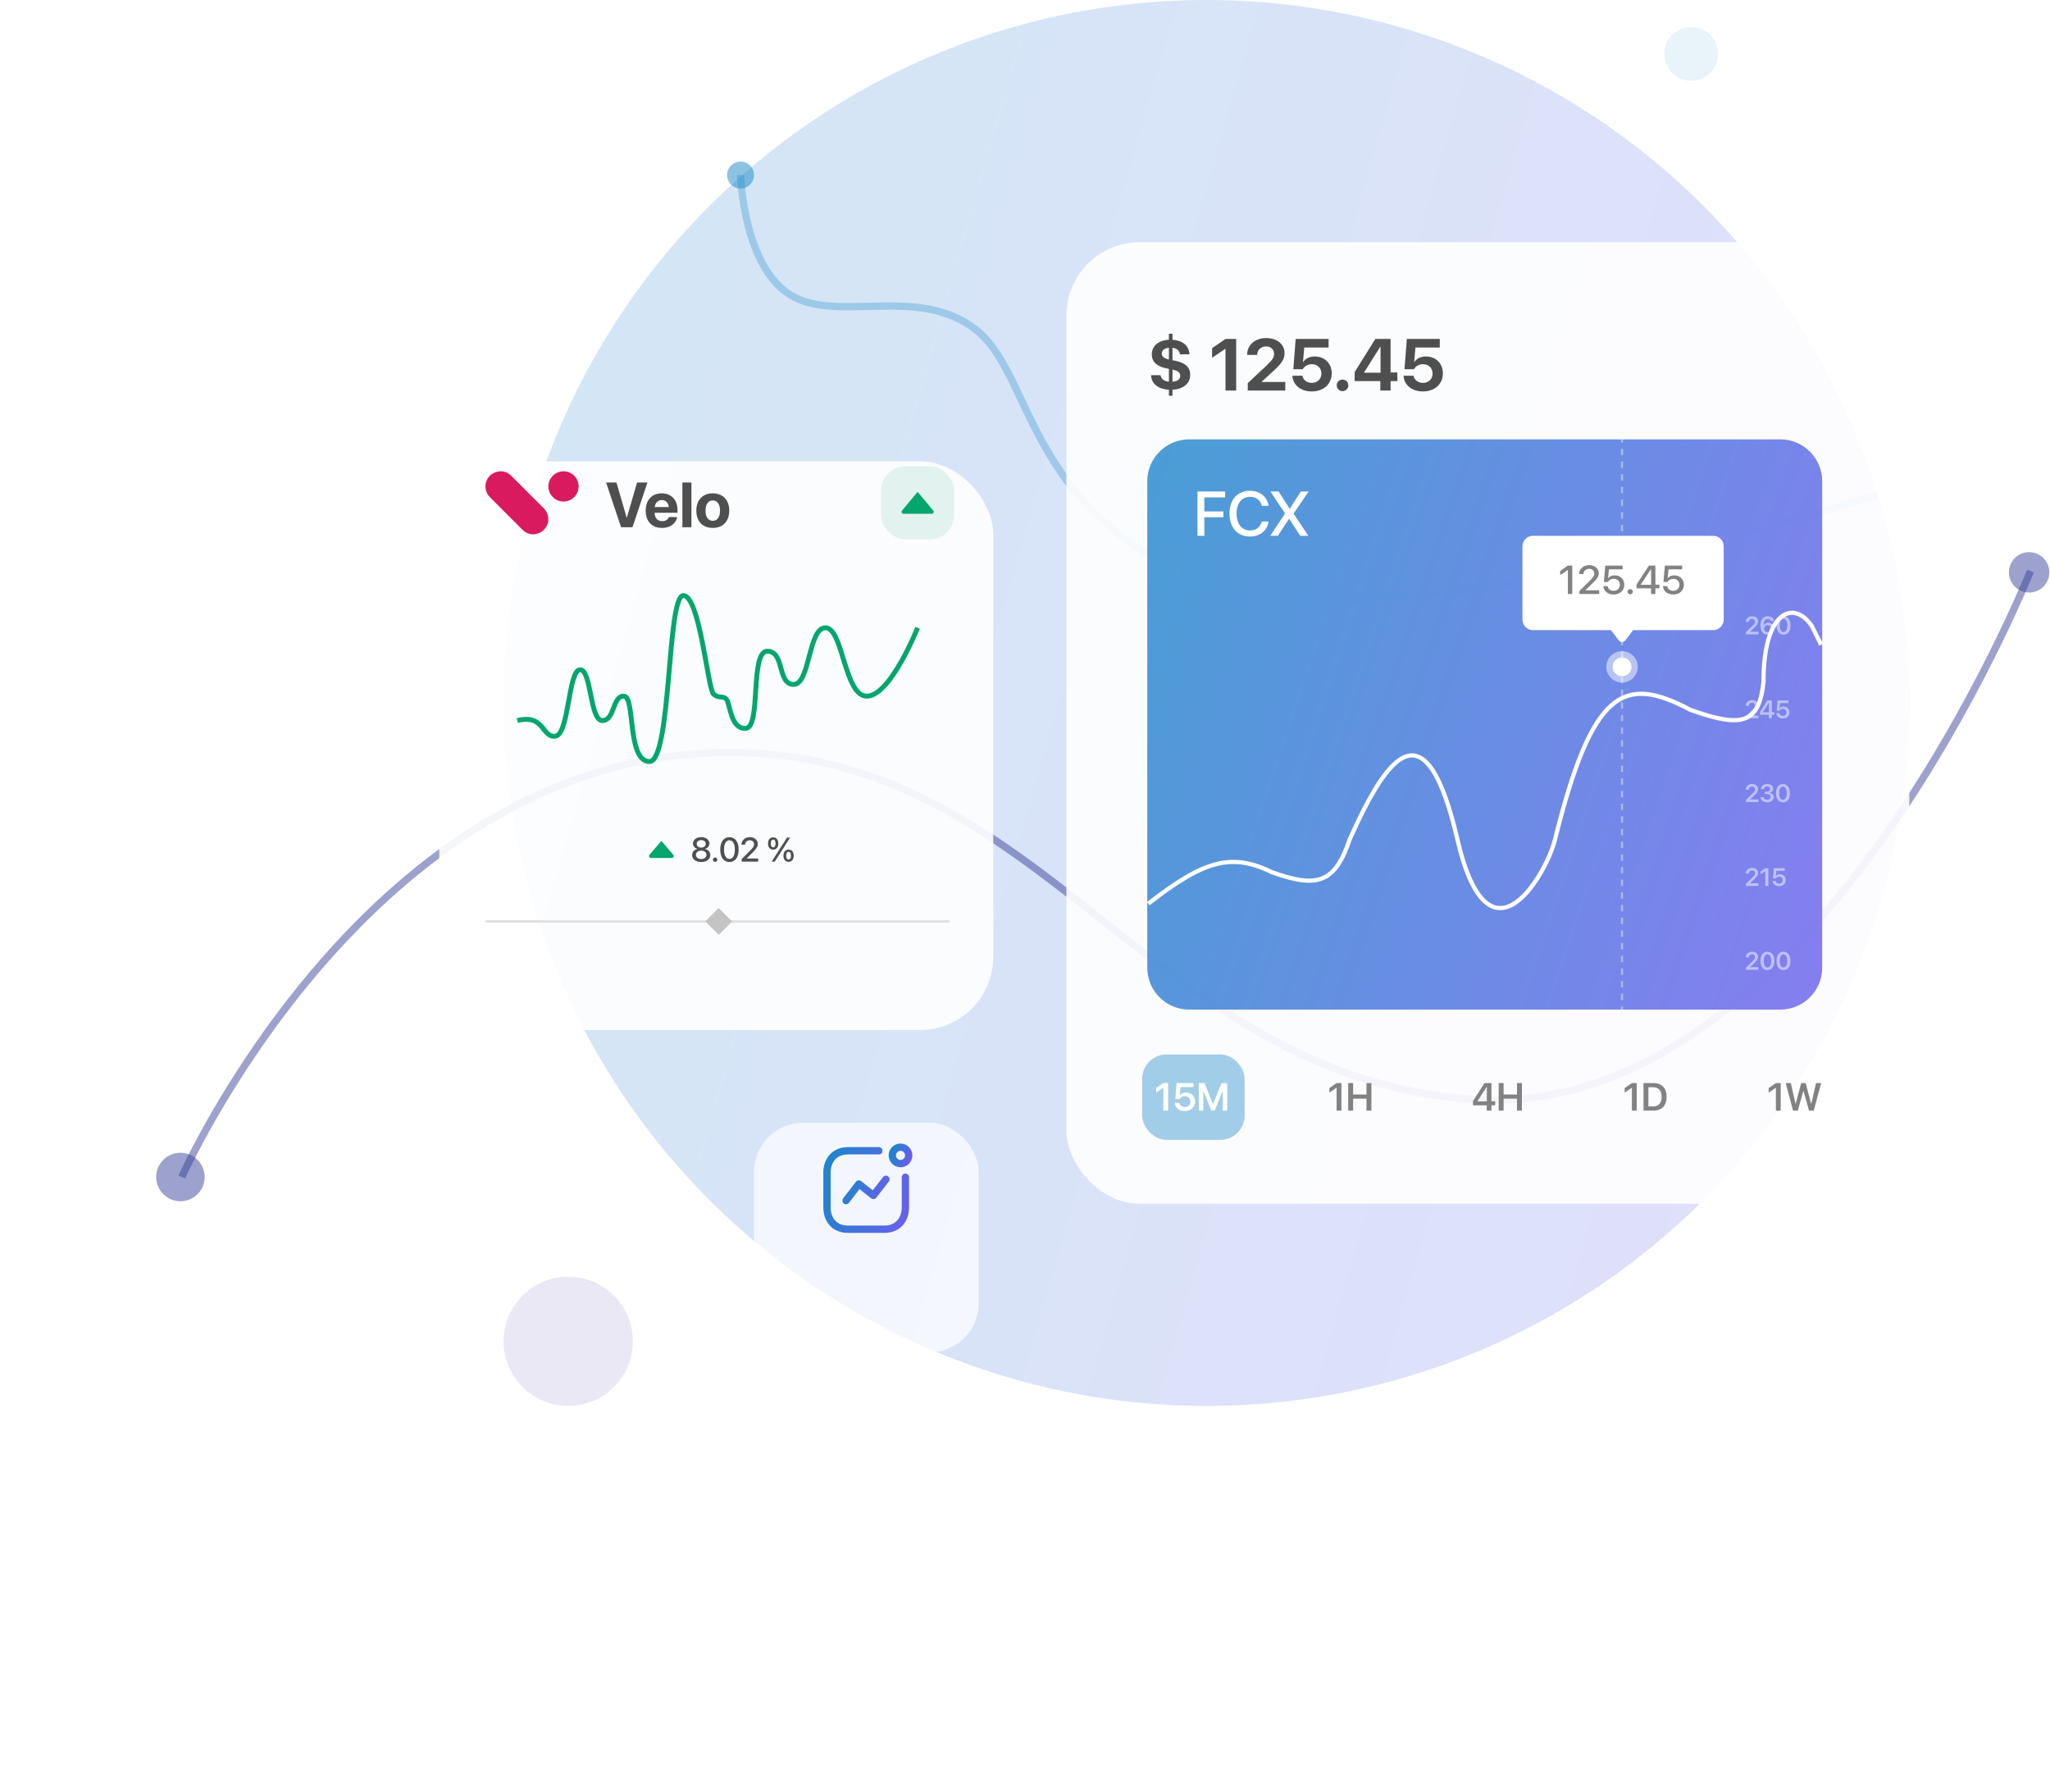 <svg width="840" height="734" viewBox="0 0 840 734" fill="none" xmlns="http://www.w3.org/2000/svg">
<circle opacity="0.5" cx="73.931" cy="482.207" r="9.931" fill="#3A449C"/>
<circle opacity="0.2" cx="494.345" cy="288" r="288" fill="url(#paint0_linear)"/>
<path opacity="0.5" d="M74.483 482.207C74.483 482.207 147.565 317.388 287.001 308.674C426.438 299.959 468.874 443.29 606.095 450.489C743.316 457.688 832 233.931 832 233.931" stroke="#3A449C" stroke-width="3"/>
<circle opacity="0.5" cx="303.448" cy="71.724" r="5.517" fill="#1A88C9"/>
<circle opacity="0.5" cx="831.448" cy="234.483" r="8.276" fill="#3A449C"/>
<path opacity="0.3" d="M303.448 71.724C303.448 71.724 304.552 108.944 323.862 120.828C343.172 132.711 376.276 116.414 400 135.172C423.724 153.931 420.312 209.856 494.025 238.683C567.739 267.511 769.103 202.649 769.103 202.649" stroke="#1A88C9" stroke-width="3"/>
<circle cx="232.827" cy="549.517" r="26.483" fill="#2E1C8D" fill-opacity="0.1"/>
<circle opacity="0.1" cx="692.966" cy="22.069" r="11.034" fill="#1A88C9"/>
<g opacity="0.9" filter="url(#filter0_d)">
<rect x="180" y="169" width="227" height="233" rx="30" fill="white"/>
</g>
<path d="M218.525 218.917C216.846 218.877 215.366 218.317 214.166 217.117C209.727 212.637 205.248 208.197 200.769 203.717C197.45 200.397 198.77 194.797 203.249 193.397C205.608 192.677 207.768 193.197 209.527 194.957C213.966 199.357 218.325 203.757 222.724 208.157C223.924 209.357 224.604 210.797 224.684 212.517C224.804 215.357 222.764 218.037 219.965 218.677C219.525 218.797 219.005 218.837 218.525 218.917Z" fill="#DA1A5E"/>
<path d="M230.928 193.083C234.327 193.083 237.086 195.803 237.086 199.243C237.086 202.683 234.367 205.443 230.928 205.483C227.528 205.523 224.729 202.683 224.689 199.283C224.729 195.843 227.488 193.083 230.928 193.083Z" fill="#DA1A5E"/>
<path d="M254.487 216H259.159L265.291 197.681H261.038L256.861 212.077H256.785L252.596 197.681H248.355L254.487 216ZM271.271 216.279C275.155 216.279 277.034 213.981 277.453 211.976L277.491 211.836H274.089L274.063 211.912C273.797 212.674 272.87 213.512 271.347 213.512C269.455 213.512 268.274 212.242 268.236 210.071H277.605V208.929C277.605 204.815 275.104 202.111 271.118 202.111C267.132 202.111 264.58 204.879 264.58 209.208V209.221C264.58 213.575 267.106 216.279 271.271 216.279ZM271.182 204.879C272.718 204.879 273.822 205.856 274.051 207.735H268.274C268.516 205.895 269.658 204.879 271.182 204.879ZM279.611 216H283.318V197.681H279.611V216ZM292.065 216.279C296.179 216.279 298.807 213.639 298.807 209.195V209.17C298.807 204.765 296.128 202.111 292.053 202.111C287.99 202.111 285.324 204.79 285.324 209.17V209.195C285.324 213.626 287.927 216.279 292.065 216.279ZM292.078 213.372C290.25 213.372 289.095 211.861 289.095 209.195V209.17C289.095 206.542 290.263 205.019 292.053 205.019C293.855 205.019 295.036 206.542 295.036 209.17V209.195C295.036 211.849 293.881 213.372 292.078 213.372Z" fill="#4F4F4F"/>
<rect x="361" y="191" width="30" height="30" rx="10" fill="#03A66D" fill-opacity="0.1"/>
<path d="M376.192 201.73L382.407 209.188C382.841 209.709 382.47 210.5 381.792 210.5L370.208 210.5C369.53 210.5 369.159 209.709 369.593 209.188L375.808 201.73C375.908 201.611 376.092 201.611 376.192 201.73Z" fill="#03A66D"/>
<path d="M287.32 353.164C289.508 353.164 291.046 351.995 291.046 350.327V350.313C291.046 349.069 290.157 348.085 288.872 347.805V347.771C289.973 347.456 290.69 346.636 290.69 345.59V345.576C290.69 344.072 289.282 342.972 287.32 342.972C285.358 342.972 283.957 344.072 283.957 345.576V345.59C283.957 346.636 284.675 347.456 285.775 347.771V347.805C284.49 348.085 283.595 349.069 283.595 350.313V350.327C283.595 351.995 285.14 353.164 287.32 353.164ZM287.32 347.258C286.227 347.258 285.475 346.622 285.475 345.727V345.713C285.475 344.811 286.227 344.182 287.32 344.182C288.414 344.182 289.173 344.811 289.173 345.713V345.727C289.173 346.622 288.421 347.258 287.32 347.258ZM287.32 351.94C286.062 351.94 285.167 351.223 285.167 350.225V350.211C285.167 349.206 286.056 348.481 287.32 348.481C288.585 348.481 289.474 349.206 289.474 350.211V350.225C289.474 351.223 288.578 351.94 287.32 351.94ZM293.035 353.103C293.534 353.103 293.931 352.706 293.931 352.207C293.931 351.701 293.534 351.312 293.035 351.312C292.529 351.312 292.133 351.701 292.133 352.207C292.133 352.706 292.529 353.103 293.035 353.103ZM298.894 353.164C301.245 353.164 302.66 351.202 302.66 348.071V348.058C302.66 344.927 301.245 342.972 298.894 342.972C296.535 342.972 295.127 344.927 295.127 348.058V348.071C295.127 351.202 296.535 353.164 298.894 353.164ZM298.894 351.886C297.485 351.886 296.672 350.437 296.672 348.071V348.058C296.672 345.692 297.485 344.257 298.894 344.257C300.295 344.257 301.115 345.692 301.115 348.058V348.071C301.115 350.437 300.295 351.886 298.894 351.886ZM303.918 353H310.665V351.708H305.969V351.646L308.211 349.445C309.981 347.695 310.508 346.896 310.508 345.768V345.754C310.508 344.161 309.154 342.972 307.261 342.972C305.333 342.972 303.836 344.25 303.836 346.014V346.055H305.285V346.014C305.299 345.016 306.126 344.236 307.281 344.236C308.279 344.236 308.99 344.906 308.997 345.843V345.856C308.997 346.622 308.703 347.142 307.391 348.454L303.918 351.947V353ZM316.811 348.078C318.116 348.078 318.909 347.114 318.909 345.562V345.556C318.909 344.018 318.116 343.054 316.811 343.054C315.505 343.054 314.705 344.018 314.705 345.556V345.562C314.705 347.114 315.505 348.078 316.811 348.078ZM317.46 353L323.749 343.136H322.491L316.195 353H317.46ZM316.811 347.148C316.188 347.148 315.833 346.567 315.833 345.569V345.562C315.833 344.558 316.188 343.983 316.811 343.983C317.433 343.983 317.788 344.558 317.788 345.562V345.569C317.788 346.567 317.433 347.148 316.811 347.148ZM323.127 353.082C324.433 353.082 325.226 352.118 325.226 350.573V350.566C325.226 349.021 324.433 348.058 323.127 348.058C321.821 348.058 321.028 349.021 321.028 350.566V350.573C321.028 352.118 321.821 353.082 323.127 353.082ZM323.127 352.152C322.505 352.152 322.149 351.571 322.149 350.573V350.566C322.149 349.562 322.505 348.994 323.127 348.994C323.749 348.994 324.104 349.562 324.104 350.566V350.573C324.104 351.571 323.749 352.152 323.127 352.152Z" fill="#4F4F4F"/>
<path d="M271.19 344.721L275.868 350.179C276.313 350.698 275.944 351.5 275.261 351.5L266.739 351.5C266.056 351.5 265.687 350.698 266.132 350.179L270.81 344.721C270.91 344.605 271.09 344.605 271.19 344.721Z" fill="#03A66D"/>
<path d="M212 295.199C223.2 292.399 222 302.399 227.6 301.599C233.2 300.799 232.8 274.799 237.6 274.399C242.4 273.999 241.6 295.199 246.8 295.199C252 295.199 250.8 285.199 255.6 285.199C260.4 285.199 256.8 311.598 266 311.998C275.2 312.398 273.2 244 280 244C286.8 244 290 282.399 292.4 284.399C294.8 286.399 296 284.799 297.6 286.399C299.2 287.999 299.2 298.799 305.6 298.399C312 297.999 307.2 266.799 314.4 266.799C321.6 266.799 318.4 280.399 325.2 280.399C332 280.399 331.2 256.8 338.4 257.2C345.6 257.6 346 285.999 355.6 285.199C365.2 284.399 376 257.2 376 257.2" stroke="#03A66D" stroke-width="2"/>
<line x1="199" y1="377.5" x2="389" y2="377.5" stroke="#E0E0E0"/>
<rect x="294.5" y="372" width="7.778" height="7.778" transform="rotate(45 294.5 372)" fill="#C4C4C4"/>
<rect opacity="0.9" x="436.966" y="99.241" width="345.379" height="393.931" rx="30" fill="white"/>
<path d="M478.965 162.124H480.43V159.678C484.678 159.443 487.681 157.261 487.681 153.555V153.525C487.681 150.347 485.659 148.677 481.587 147.812L480.43 147.578V142.495C482.173 142.7 483.242 143.579 483.462 145.029L483.491 145.161H487.402L487.373 144.912C487.08 141.528 484.487 139.448 480.43 139.199V136.738H478.965V139.185C474.79 139.39 471.963 141.689 471.963 145.117V145.146C471.963 148.252 473.955 150.068 477.866 150.889L478.965 151.123V156.367C476.841 156.177 475.845 155.21 475.596 153.862L475.566 153.701H471.655L471.67 153.921C471.904 157.378 474.761 159.458 478.965 159.678V162.124ZM476.05 144.824V144.795C476.05 143.623 477.031 142.656 478.965 142.48V147.271C476.855 146.802 476.05 146.011 476.05 144.824ZM483.594 153.936V153.965C483.594 155.283 482.627 156.235 480.43 156.396V151.431C482.861 151.958 483.594 152.676 483.594 153.936ZM502.153 160H506.533V138.862H502.139L496.675 142.656V146.582L502.065 142.92H502.153V160ZM511.279 160H526.646V156.484H517.065V156.309L521.489 152.266C525.137 148.911 526.353 147.241 526.353 144.678V144.648C526.353 141.045 523.276 138.496 518.809 138.496C514.341 138.496 511.03 141.294 511.03 145.278V145.396H515.132L515.146 145.264C515.205 143.359 516.67 141.938 518.838 141.938C520.713 141.938 522.031 143.169 522.046 144.897V144.927C522.046 146.392 521.475 147.432 518.75 149.98L511.279 156.968V160ZM537.5 160.366C542.334 160.366 545.674 157.363 545.674 152.939V152.91C545.674 148.926 542.773 146.04 538.76 146.04C536.621 146.04 534.878 146.904 533.999 148.325H533.911L534.424 142.378H544.399V138.862H530.908L529.941 151.27H533.794C534.043 150.83 534.38 150.42 534.805 150.098C535.522 149.526 536.445 149.204 537.529 149.204C539.814 149.204 541.44 150.771 541.455 152.998V153.027C541.455 155.283 539.829 156.865 537.515 156.865C535.479 156.865 533.999 155.635 533.691 154.038L533.662 153.936H529.575L529.59 154.155C529.854 157.686 532.9 160.366 537.5 160.366ZM550.112 160.249C551.431 160.249 552.485 159.194 552.485 157.876C552.485 156.543 551.431 155.503 550.112 155.503C548.779 155.503 547.739 156.543 547.739 157.876C547.739 159.194 548.779 160.249 550.112 160.249ZM565.596 160H569.8V156.118H572.583V152.588H569.8V138.862H563.56L555.078 152.427V156.118H565.596V160ZM558.931 152.705V152.588L565.581 142.056H565.684V152.705H558.931ZM583.057 160.366C587.891 160.366 591.23 157.363 591.23 152.939V152.91C591.23 148.926 588.33 146.04 584.316 146.04C582.178 146.04 580.435 146.904 579.556 148.325H579.468L579.98 142.378H589.956V138.862H576.465L575.498 151.27H579.351C579.6 150.83 579.937 150.42 580.361 150.098C581.079 149.526 582.002 149.204 583.086 149.204C585.371 149.204 586.997 150.771 587.012 152.998V153.027C587.012 155.283 585.386 156.865 583.071 156.865C581.035 156.865 579.556 155.635 579.248 154.038L579.219 153.936H575.132L575.146 154.155C575.41 157.686 578.457 160.366 583.057 160.366Z" fill="#4F4F4F"/>
<path d="M547.68 455H549.656V443.727H547.664L544.719 445.797V447.648L547.633 445.648H547.68V455ZM552.43 455H554.445V450.109H559.93V455H561.938V443.727H559.93V448.414H554.445V443.727H552.43V455Z" fill="#828282"/>
<path d="M609.203 455H611.125V452.836H612.656V451.18H611.125V443.727H608.258L603.578 451.117V452.836H609.203V455ZM605.391 451.227V451.172L609.188 445.25H609.234V451.227H605.391ZM614.102 455H616.117V450.109H621.602V455H623.609V443.727H621.602V448.414H616.117V443.727H614.102V455Z" fill="#828282"/>
<path d="M668.68 455H670.656V443.727H668.664L665.719 445.797V447.648L668.633 445.648H668.68V455ZM673.43 455H677.547C680.922 455 682.906 452.906 682.906 449.336V449.32C682.906 445.758 680.906 443.727 677.547 443.727H673.43V455ZM675.445 453.297V445.43H677.336C679.578 445.43 680.852 446.812 680.852 449.328V449.344C680.852 451.914 679.602 453.297 677.336 453.297H675.445Z" fill="#828282"/>
<path d="M727.68 455H729.656V443.727H727.664L724.719 445.797V447.648L727.633 445.648H727.68V455ZM734.719 455H736.664L738.938 446.914H738.984L741.258 455H743.203L746.227 443.727H744.133L742.172 452.234H742.133L739.875 443.727H738.047L735.789 452.234H735.75L733.789 443.727H731.695L734.719 455Z" fill="#828282"/>
<rect opacity="0.4" x="468" y="432" width="42" height="35" rx="10" fill="#1A88C9"/>
<path d="M476.68 455H478.656V443.727H476.664L473.719 445.797V447.648L476.633 445.648H476.68V455ZM485.469 455.195C487.961 455.195 489.703 453.602 489.703 451.281V451.266C489.703 449.125 488.156 447.57 486.008 447.57C484.875 447.57 483.945 448.016 483.453 448.773H483.414L483.727 445.375H489.039V443.727H482.117L481.578 450.281H483.336C483.469 450.031 483.656 449.812 483.867 449.641C484.297 449.281 484.852 449.086 485.492 449.086C486.812 449.086 487.758 450.008 487.758 451.297V451.312C487.758 452.633 486.828 453.555 485.484 453.555C484.297 453.555 483.438 452.828 483.273 451.883L483.266 451.828H481.375L481.383 451.93C481.531 453.797 483.125 455.195 485.469 455.195ZM491.227 455H493.047V446.984H493.102L496.352 455H497.719L500.969 446.984H501.031V455H502.844V443.727H500.516L497.062 452.336H497.008L493.555 443.727H491.227V455Z" fill="white"/>
<path opacity="0.8" d="M470.1 197.178C470.1 187.691 477.791 180 487.278 180H729.484C738.971 180 746.662 187.691 746.662 197.178V396.44C746.662 405.927 738.971 413.617 729.484 413.617H487.278C477.791 413.617 470.1 405.927 470.1 396.44V197.178Z" fill="url(#paint1_linear)"/>
<g filter="url(#filter1_d)">
<path fill-rule="evenodd" clip-rule="evenodd" d="M725.496 250.034C724.244 254.274 723.471 259.931 723.471 267.176V267.219L723.467 267.261C722.609 275.879 720.421 281.228 715.281 283.138C712.77 284.07 709.671 284.127 705.913 283.495C702.148 282.862 697.639 281.522 692.259 279.579L692.202 279.558L692.149 279.53C685.415 275.957 679.651 273.692 674.557 273.198C669.515 272.71 665.107 273.953 661.016 277.482C656.886 281.045 653.038 286.974 649.26 295.936C645.487 304.887 641.812 316.791 637.987 332.229C637.104 335.791 634.947 341.063 632.017 346.093C629.095 351.111 625.337 356.009 621.197 358.714C619.116 360.074 616.89 360.912 614.596 360.881C612.284 360.85 610.003 359.939 607.832 357.98C603.544 354.113 599.605 346.094 596.378 332.216C593.162 318.388 589.807 309.358 586.383 304.108C584.674 301.487 582.989 299.872 581.358 299.045C579.758 298.232 578.154 298.148 576.496 298.697C574.807 299.255 573.03 300.483 571.173 302.356C569.321 304.224 567.43 306.691 565.506 309.661C561.663 315.595 557.745 323.451 553.783 332.334C550.791 341.253 547.358 346.573 542.092 348.653C536.871 350.716 530.133 349.465 520.912 346.143L520.87 346.127L520.829 346.108C512.782 342.209 506.126 340.961 498.653 342.84C491.114 344.736 482.649 349.836 471.058 358.895L470 357.541C481.616 348.463 490.322 343.164 498.235 341.174C506.201 339.171 513.269 340.543 521.537 344.542C530.752 347.859 536.907 348.855 541.461 347.056C545.97 345.275 549.195 340.625 552.168 331.749L552.181 331.71L552.198 331.672C556.175 322.749 560.142 314.783 564.064 308.727C566.025 305.699 567.989 303.127 569.953 301.146C571.913 299.171 573.914 297.742 575.956 297.066C578.029 296.38 580.108 296.484 582.136 297.513C584.134 298.527 586.022 300.409 587.822 303.169C591.417 308.682 594.826 317.957 598.051 331.827C601.266 345.649 605.111 353.213 608.982 356.705C610.891 358.427 612.784 359.139 614.619 359.164C616.471 359.188 618.365 358.513 620.257 357.276C624.062 354.79 627.657 350.167 630.533 345.229C633.401 340.304 635.484 335.185 636.319 331.815C640.154 316.342 643.853 304.34 647.677 295.269C651.497 286.208 655.471 279.997 659.894 276.181C664.357 272.332 669.236 270.957 674.723 271.489C680.144 272.014 686.133 274.397 692.9 277.984C698.218 279.903 702.596 281.195 706.198 281.801C709.819 282.41 712.574 282.311 714.683 281.527C718.776 280.007 720.895 275.697 721.753 267.133C721.757 259.797 722.54 253.981 723.849 249.548C725.157 245.116 727.01 242.001 729.199 240.162C731.42 238.297 733.958 237.776 736.444 238.513C738.889 239.238 741.182 241.146 743.077 243.932L743.109 243.98L747 251.761L745.464 252.53L741.625 244.851C739.877 242.298 737.888 240.733 735.956 240.16C734.054 239.596 732.109 239.961 730.304 241.477C728.468 243.02 726.751 245.783 725.496 250.034Z" fill="white"/>
</g>
<path opacity="0.4" fill-rule="evenodd" clip-rule="evenodd" d="M665.067 412.32V413.617H664.208V412.32H665.067ZM665.067 407.128V409.724H664.208V407.128H665.067ZM665.067 401.937V404.532H664.208V401.937H665.067ZM665.067 396.745V399.341H664.208V396.745H665.067ZM665.067 391.554V394.149H664.208V391.554H665.067ZM665.067 386.362V388.958H664.208V386.362H665.067ZM665.067 381.171V383.766H664.208V381.171H665.067ZM665.067 375.979V378.575H664.208V375.979H665.067ZM665.067 370.788V373.383H664.208V370.788H665.067ZM665.067 365.596V368.192H664.208V365.596H665.067ZM665.067 360.405V363H664.208V360.405H665.067ZM665.067 355.213V357.809H664.208V355.213H665.067ZM665.067 350.022V352.617H664.208V350.022H665.067ZM665.067 344.83V347.426H664.208V344.83H665.067ZM665.067 339.639V342.234H664.208V339.639H665.067ZM665.067 334.447V337.043H664.208V334.447H665.067ZM665.067 329.256V331.851H664.208V329.256H665.067ZM665.067 324.064V326.66H664.208V324.064H665.067ZM665.067 318.873V321.468H664.208V318.873H665.067ZM665.067 313.681V316.277H664.208V313.681H665.067ZM665.067 308.49V311.085H664.208V308.49H665.067ZM665.067 303.298V305.894H664.208V303.298H665.067ZM665.067 298.107V300.702H664.208V298.107H665.067ZM665.067 292.915V295.511H664.208V292.915H665.067ZM665.067 287.724V290.319H664.208V287.724H665.067ZM665.067 282.532V285.128H664.208V282.532H665.067ZM665.067 277.341V279.936H664.208V277.341H665.067ZM665.067 272.149V274.745H664.208V272.149H665.067ZM665.067 266.958V269.553H664.208V266.958H665.067ZM665.067 261.766V264.362H664.208V261.766H665.067ZM665.067 256.575V259.17H664.208V256.575H665.067ZM665.067 251.383V253.979H664.208V251.383H665.067ZM665.067 246.192V248.787H664.208V246.192H665.067ZM665.067 241V243.596H664.208V241H665.067ZM665.067 235.809V238.404H664.208V235.809H665.067ZM665.067 230.617V233.213H664.208V230.617H665.067ZM665.067 225.426V228.021H664.208V225.426H665.067ZM665.067 220.234V222.83H664.208V220.234H665.067ZM665.067 215.043V217.639H664.208V215.043H665.067ZM665.067 209.851V212.447H664.208V209.851H665.067ZM665.067 204.66V207.256H664.208V204.66H665.067ZM665.067 199.468V202.064H664.208V199.468H665.067ZM665.067 194.277V196.873H664.208V194.277H665.067ZM665.067 189.085V191.681H664.208V189.085H665.067ZM665.067 183.894V186.49H664.208V183.894H665.067ZM665.067 180V181.298H664.208V180H665.067Z" fill="white"/>
<path d="M671.079 273.189C671.079 276.747 668.195 279.631 664.637 279.631C661.08 279.631 658.196 276.747 658.196 273.189C658.196 269.632 661.08 266.748 664.637 266.748C668.195 266.748 671.079 269.632 671.079 273.189Z" fill="white" fill-opacity="0.5"/>
<path d="M668.502 273.189C668.502 275.324 666.772 277.054 664.637 277.054C662.503 277.054 660.772 275.324 660.772 273.189C660.772 271.055 662.503 269.324 664.637 269.324C666.772 269.324 668.502 271.055 668.502 273.189Z" fill="white"/>
<path d="M623.84 223.803C623.84 221.431 625.763 219.509 628.135 219.509H701.999C704.371 219.509 706.293 221.431 706.293 223.803V253.864C706.293 256.236 704.371 258.159 701.999 258.159H669.361H665.067H659.913H628.135C625.763 258.159 623.84 256.236 623.84 253.864V223.803Z" fill="white"/>
<path d="M666.011 262.34C665.324 263.256 663.951 263.256 663.264 262.34L659.803 257.729L669.472 257.729L666.011 262.34Z" fill="white"/>
<path d="M642.449 243.364H644.255V231.727H642.433L639.3 233.904V235.614L642.408 233.517H642.449V243.364Z" fill="#828282"/>
<path d="M647.157 243.364H655.293V241.84H649.63V241.767L652.334 239.17C654.469 237.106 655.104 236.162 655.104 234.832V234.816C655.104 232.936 653.471 231.533 651.188 231.533C648.863 231.533 647.058 233.041 647.058 235.122V235.17H648.805V235.122C648.822 233.945 649.819 233.025 651.213 233.025C652.416 233.025 653.273 233.816 653.282 234.92V234.936C653.282 235.84 652.927 236.453 651.344 238.001L647.157 242.122V243.364Z" fill="#828282"/>
<path d="M661.187 243.558C663.751 243.558 665.557 241.921 665.557 239.558V239.541C665.557 237.316 663.916 235.711 661.641 235.711C660.47 235.711 659.481 236.154 658.945 236.937H658.904L659.267 233.251H664.864V231.727H657.775L657.189 238.437H658.805C658.962 238.178 659.151 237.953 659.374 237.767C659.852 237.348 660.487 237.138 661.22 237.138C662.696 237.138 663.743 238.146 663.751 239.574V239.59C663.751 241.033 662.704 242.05 661.204 242.05C659.877 242.05 658.904 241.243 658.747 240.195L658.739 240.13H656.975L656.983 240.227C657.148 242.146 658.805 243.558 661.187 243.558Z" fill="#828282"/>
<path d="M667.997 243.485C668.599 243.485 669.077 243.017 669.077 242.429C669.077 241.832 668.599 241.372 667.997 241.372C667.387 241.372 666.909 241.832 666.909 242.429C666.909 243.017 667.387 243.485 667.997 243.485Z" fill="#828282"/>
<path d="M676.537 243.364H678.31V241.05H679.95V239.533H678.31V231.727H675.639L670.585 239.477V241.05H676.537V243.364ZM672.3 239.558V239.509L676.504 233.154H676.554V239.558H672.3Z" fill="#828282"/>
<path d="M685.605 243.558C688.169 243.558 689.975 241.921 689.975 239.558V239.541C689.975 237.316 688.334 235.711 686.059 235.711C684.888 235.711 683.899 236.154 683.363 236.937H683.322L683.685 233.251H689.282V231.727H682.193L681.607 238.437H683.223C683.38 238.178 683.569 237.953 683.792 237.767C684.27 237.348 684.905 237.138 685.638 237.138C687.114 237.138 688.161 238.146 688.169 239.574V239.59C688.169 241.033 687.122 242.05 685.622 242.05C684.295 242.05 683.322 241.243 683.165 240.195L683.157 240.13H681.393L681.401 240.227C681.566 242.146 683.223 243.558 685.605 243.558Z" fill="#828282"/>
<g opacity="0.5">
<path d="M715.421 259.877H720.524V258.815H717.137V258.759L718.737 257.239C720.016 256.012 720.413 255.433 720.413 254.577V254.567C720.413 253.369 719.397 252.489 717.942 252.489C716.468 252.489 715.351 253.44 715.351 254.769V254.804H716.568V254.769C716.584 254.069 717.147 253.531 717.952 253.531C718.652 253.531 719.14 253.994 719.145 254.643V254.653C719.145 255.191 718.939 255.559 717.988 256.49L715.421 258.991V259.877Z" fill="white"/>
<path d="M724.303 260.002C725.869 260.002 727.016 258.951 727.016 257.486V257.476C727.016 256.112 726.035 255.106 724.636 255.106C723.649 255.106 722.925 255.609 722.638 256.273H722.613C722.613 256.193 722.613 256.117 722.618 256.042C722.668 254.668 723.156 253.551 724.324 253.551C724.973 253.551 725.421 253.873 725.612 254.371L725.632 254.416H726.92L726.91 254.361C726.679 253.264 725.677 252.489 724.334 252.489C722.482 252.489 721.37 253.923 721.37 256.324V256.334C721.37 258.88 722.698 260.002 724.303 260.002ZM722.834 257.506V257.501C722.834 256.691 723.468 256.107 724.298 256.107C725.129 256.107 725.738 256.696 725.738 257.521V257.531C725.738 258.316 725.094 258.94 724.283 258.94C723.473 258.94 722.834 258.311 722.834 257.506Z" fill="white"/>
<path d="M730.821 260.002C732.597 260.002 733.674 258.558 733.674 256.248V256.238C733.674 253.928 732.597 252.489 730.821 252.489C729.039 252.489 727.967 253.928 727.967 256.238V256.248C727.967 258.558 729.039 260.002 730.821 260.002ZM730.821 258.94C729.839 258.94 729.276 257.924 729.276 256.248V256.238C729.276 254.562 729.839 253.556 730.821 253.556C731.797 253.556 732.366 254.562 732.366 256.238V256.248C732.366 257.924 731.797 258.94 730.821 258.94Z" fill="white"/>
</g>
<g opacity="0.5">
<path d="M715.421 294.232H720.524V293.17H717.137V293.115L718.737 291.595C720.016 290.367 720.413 289.788 720.413 288.933V288.923C720.413 287.725 719.397 286.844 717.942 286.844C716.468 286.844 715.351 287.795 715.351 289.124V289.159H716.568V289.124C716.584 288.424 717.147 287.886 717.952 287.886C718.652 287.886 719.14 288.349 719.145 288.998V289.008C719.145 289.547 718.939 289.914 717.988 290.845L715.421 293.346V294.232Z" fill="white"/>
<path d="M724.787 294.232H726.025V292.838H727.011V291.771H726.025V286.97H724.178L721.163 291.731V292.838H724.787V294.232ZM722.331 291.801V291.766L724.777 287.951H724.807V291.801H722.331Z" fill="white"/>
<path d="M730.524 294.358C732.129 294.358 733.251 293.331 733.251 291.837V291.826C733.251 290.448 732.255 289.446 730.871 289.446C730.141 289.446 729.542 289.733 729.225 290.221H729.2L729.401 288.032H732.824V286.97H728.365L728.017 291.192H729.15C729.235 291.031 729.356 290.89 729.492 290.78C729.769 290.548 730.126 290.422 730.539 290.422C731.389 290.422 731.998 291.016 731.998 291.847V291.857C731.998 292.707 731.399 293.301 730.534 293.301C729.769 293.301 729.215 292.833 729.11 292.224L729.105 292.189H727.887L727.892 292.254C727.987 293.457 729.014 294.358 730.524 294.358Z" fill="white"/>
</g>
<g opacity="0.5">
<path d="M715.421 328.587H720.524V327.526H717.137V327.47L718.737 325.95C720.016 324.722 720.413 324.144 720.413 323.288V323.278C720.413 322.08 719.397 321.2 717.942 321.2C716.468 321.2 715.351 322.151 715.351 323.479V323.515H716.568V323.479C716.584 322.78 717.147 322.241 717.952 322.241C718.652 322.241 719.14 322.704 719.145 323.354V323.364C719.145 323.902 718.939 324.27 717.988 325.201L715.421 327.702V328.587Z" fill="white"/>
<path d="M724.112 328.713C725.718 328.713 726.825 327.828 726.825 326.564V326.554C726.825 325.548 726.115 324.914 725.043 324.813V324.788C725.914 324.607 726.568 324.008 726.568 323.107V323.097C726.568 321.97 725.597 321.2 724.097 321.2C722.633 321.2 721.641 322.015 721.536 323.243L721.531 323.303H722.738L722.743 323.253C722.809 322.629 723.332 322.231 724.097 322.231C724.877 322.231 725.32 322.614 725.32 323.268V323.278C725.32 323.912 724.787 324.365 723.986 324.365H723.156V325.331H724.017C724.943 325.331 725.506 325.754 725.506 326.519V326.529C725.506 327.188 724.948 327.651 724.107 327.651C723.257 327.651 722.693 327.224 722.623 326.635L722.618 326.579H721.375L721.38 326.64C721.48 327.858 722.517 328.713 724.112 328.713Z" fill="white"/>
<path d="M730.579 328.713C732.356 328.713 733.433 327.269 733.433 324.959V324.949C733.433 322.639 732.356 321.2 730.579 321.2C728.798 321.2 727.726 322.639 727.726 324.949V324.959C727.726 327.269 728.798 328.713 730.579 328.713ZM730.579 327.651C729.598 327.651 729.034 326.635 729.034 324.959V324.949C729.034 323.273 729.598 322.267 730.579 322.267C731.555 322.267 732.124 323.273 732.124 324.949V324.959C732.124 326.635 731.555 327.651 730.579 327.651Z" fill="white"/>
</g>
<g opacity="0.5">
<path d="M715.421 362.943H720.524V361.881H717.137V361.826L718.737 360.306C720.016 359.078 720.413 358.499 720.413 357.644V357.634C720.413 356.436 719.397 355.555 717.942 355.555C716.468 355.555 715.351 356.506 715.351 357.835V357.87H716.568V357.835C716.584 357.136 717.147 356.597 717.952 356.597C718.652 356.597 719.14 357.06 719.145 357.709V357.719C719.145 358.258 718.939 358.625 717.988 359.556L715.421 362.057V362.943Z" fill="white"/>
<path d="M723.332 362.943H724.605V355.681H723.322L721.425 357.015V358.207L723.302 356.919H723.332V362.943Z" fill="white"/>
<path d="M728.994 363.069C730.599 363.069 731.721 362.042 731.721 360.548V360.538C731.721 359.159 730.725 358.157 729.341 358.157C728.611 358.157 728.012 358.444 727.695 358.932H727.67L727.872 356.743H731.294V355.681H726.835L726.488 359.903H727.62C727.705 359.742 727.826 359.601 727.962 359.491C728.239 359.259 728.596 359.133 729.009 359.133C729.859 359.133 730.468 359.727 730.468 360.558V360.568C730.468 361.418 729.869 362.012 729.004 362.012C728.239 362.012 727.685 361.544 727.58 360.935L727.575 360.9H726.357L726.362 360.965C726.457 362.168 727.484 363.069 728.994 363.069Z" fill="white"/>
</g>
<g opacity="0.5">
<path d="M715.421 397.299H720.524V396.237H717.137V396.181L718.737 394.661C720.016 393.434 720.413 392.855 720.413 391.999V391.989C720.413 390.791 719.397 389.911 717.942 389.911C716.468 389.911 715.351 390.862 715.351 392.191V392.226H716.568V392.191C716.584 391.491 717.147 390.953 717.952 390.953C718.652 390.953 719.14 391.415 719.145 392.065V392.075C719.145 392.613 718.939 392.981 717.988 393.912L715.421 396.413V397.299Z" fill="white"/>
<path d="M724.228 397.424C726.004 397.424 727.081 395.98 727.081 393.67V393.66C727.081 391.35 726.004 389.911 724.228 389.911C722.446 389.911 721.375 391.35 721.375 393.66V393.67C721.375 395.98 722.446 397.424 724.228 397.424ZM724.228 396.362C723.247 396.362 722.683 395.346 722.683 393.67V393.66C722.683 391.984 723.247 390.978 724.228 390.978C725.204 390.978 725.773 391.984 725.773 393.66V393.67C725.773 395.346 725.204 396.362 724.228 396.362Z" fill="white"/>
<path d="M730.8 397.424C732.577 397.424 733.654 395.98 733.654 393.67V393.66C733.654 391.35 732.577 389.911 730.8 389.911C729.019 389.911 727.947 391.35 727.947 393.66V393.67C727.947 395.98 729.019 397.424 730.8 397.424ZM730.8 396.362C729.819 396.362 729.256 395.346 729.256 393.67V393.66C729.256 391.984 729.819 390.978 730.8 390.978C731.777 390.978 732.345 391.984 732.345 393.66V393.67C732.345 395.346 731.777 396.362 730.8 396.362Z" fill="white"/>
</g>
<path d="M490.668 219.509H493.486V211.91H501.287V209.532H493.486V203.782H502.004V201.354H490.668V219.509Z" fill="white"/>
<path d="M512.22 219.811C516.234 219.811 519.24 217.383 519.807 213.772L519.819 213.646H517.026L516.988 213.759C516.309 216.062 514.636 217.32 512.22 217.32C508.861 217.32 506.684 214.627 506.684 210.425V210.413C506.684 206.21 508.848 203.543 512.22 203.543C514.661 203.543 516.347 204.839 516.951 206.965L517.026 207.217H519.819L519.794 207.104C519.228 203.518 516.221 201.052 512.22 201.052C507.074 201.052 503.803 204.65 503.803 210.413V210.425C503.803 216.187 507.074 219.811 512.22 219.811Z" fill="white"/>
<path d="M520.499 219.509H523.619L528.173 212.577H528.274L532.803 219.509H536.1L530.06 210.475V210.425L536.213 201.354H533.03L528.526 208.387H528.412L523.921 201.354H520.562L526.538 210.337V210.375L520.499 219.509Z" fill="white"/>
<g opacity="0.7" filter="url(#filter2_d)">
<rect x="309" y="440" width="92" height="94" rx="20" fill="white"/>
</g>
<path d="M346.678 491.868L351.916 485.06L357.891 489.753L363.017 483.138" stroke="url(#paint2_linear)" stroke-width="3" stroke-linecap="round" stroke-linejoin="round"/>
<ellipse cx="368.992" cy="473.35" rx="3.364" ry="3.364" stroke="url(#paint3_linear)" stroke-width="3" stroke-linecap="round" stroke-linejoin="round"/>
<path d="M360.118 471.46H347.399C342.129 471.46 338.862 475.192 338.862 480.462V494.607C338.862 499.877 342.065 503.593 347.399 503.593H362.457C367.727 503.593 370.994 499.877 370.994 494.607V482.289" stroke="url(#paint4_linear)" stroke-width="3" stroke-linecap="round" stroke-linejoin="round"/>
<defs>
<filter id="filter0_d" x="0" y="9" width="587" height="593" filterUnits="userSpaceOnUse" color-interpolation-filters="sRGB">
<feFlood flood-opacity="0" result="BackgroundImageFix"/>
<feColorMatrix in="SourceAlpha" type="matrix" values="0 0 0 0 0 0 0 0 0 0 0 0 0 0 0 0 0 0 127 0"/>
<feOffset dy="20"/>
<feGaussianBlur stdDeviation="90"/>
<feColorMatrix type="matrix" values="0 0 0 0 0 0 0 0 0 0 0 0 0 0 0 0 0 0 0.1 0"/>
<feBlend mode="normal" in2="BackgroundImageFix" result="effect1_dropShadow"/>
<feBlend mode="normal" in="SourceGraphic" in2="effect1_dropShadow" result="shape"/>
</filter>
<filter id="filter1_d" x="466" y="238.191" width="285" height="138.691" filterUnits="userSpaceOnUse" color-interpolation-filters="sRGB">
<feFlood flood-opacity="0" result="BackgroundImageFix"/>
<feColorMatrix in="SourceAlpha" type="matrix" values="0 0 0 0 0 0 0 0 0 0 0 0 0 0 0 0 0 0 127 0"/>
<feOffset dy="12"/>
<feGaussianBlur stdDeviation="2"/>
<feColorMatrix type="matrix" values="0 0 0 0 0 0 0 0 0 0 0 0 0 0 0 0 0 0 0.55 0"/>
<feBlend mode="normal" in2="BackgroundImageFix" result="effect1_dropShadow"/>
<feBlend mode="normal" in="SourceGraphic" in2="effect1_dropShadow" result="shape"/>
</filter>
<filter id="filter2_d" x="129" y="280" width="452" height="454" filterUnits="userSpaceOnUse" color-interpolation-filters="sRGB">
<feFlood flood-opacity="0" result="BackgroundImageFix"/>
<feColorMatrix in="SourceAlpha" type="matrix" values="0 0 0 0 0 0 0 0 0 0 0 0 0 0 0 0 0 0 127 0"/>
<feOffset dy="20"/>
<feGaussianBlur stdDeviation="90"/>
<feColorMatrix type="matrix" values="0 0 0 0 0 0 0 0 0 0 0 0 0 0 0 0 0 0 0.3 0"/>
<feBlend mode="normal" in2="BackgroundImageFix" result="effect1_dropShadow"/>
<feBlend mode="normal" in="SourceGraphic" in2="effect1_dropShadow" result="shape"/>
</filter>
<linearGradient id="paint0_linear" x1="181.834" y1="-31.68" x2="1263.22" y2="278.269" gradientUnits="userSpaceOnUse">
<stop stop-color="#1A88C9"/>
<stop offset="1" stop-color="#9149FF"/>
</linearGradient>
<linearGradient id="paint1_linear" x1="458.331" y1="167.151" x2="962.192" y2="338.117" gradientUnits="userSpaceOnUse">
<stop stop-color="#1A88C9"/>
<stop offset="1" stop-color="#9149FF"/>
</linearGradient>
<linearGradient id="paint2_linear" x1="345.983" y1="482.657" x2="371.76" y2="496.485" gradientUnits="userSpaceOnUse">
<stop stop-color="#1A88C9"/>
<stop offset="1" stop-color="#9149FF"/>
</linearGradient>
<linearGradient id="paint3_linear" x1="365.342" y1="469.617" x2="377.972" y2="473.237" gradientUnits="userSpaceOnUse">
<stop stop-color="#1A88C9"/>
<stop offset="1" stop-color="#9149FF"/>
</linearGradient>
<linearGradient id="paint4_linear" x1="337.494" y1="469.693" x2="397.82" y2="486.984" gradientUnits="userSpaceOnUse">
<stop stop-color="#1A88C9"/>
<stop offset="1" stop-color="#9149FF"/>
</linearGradient>
</defs>
</svg>

